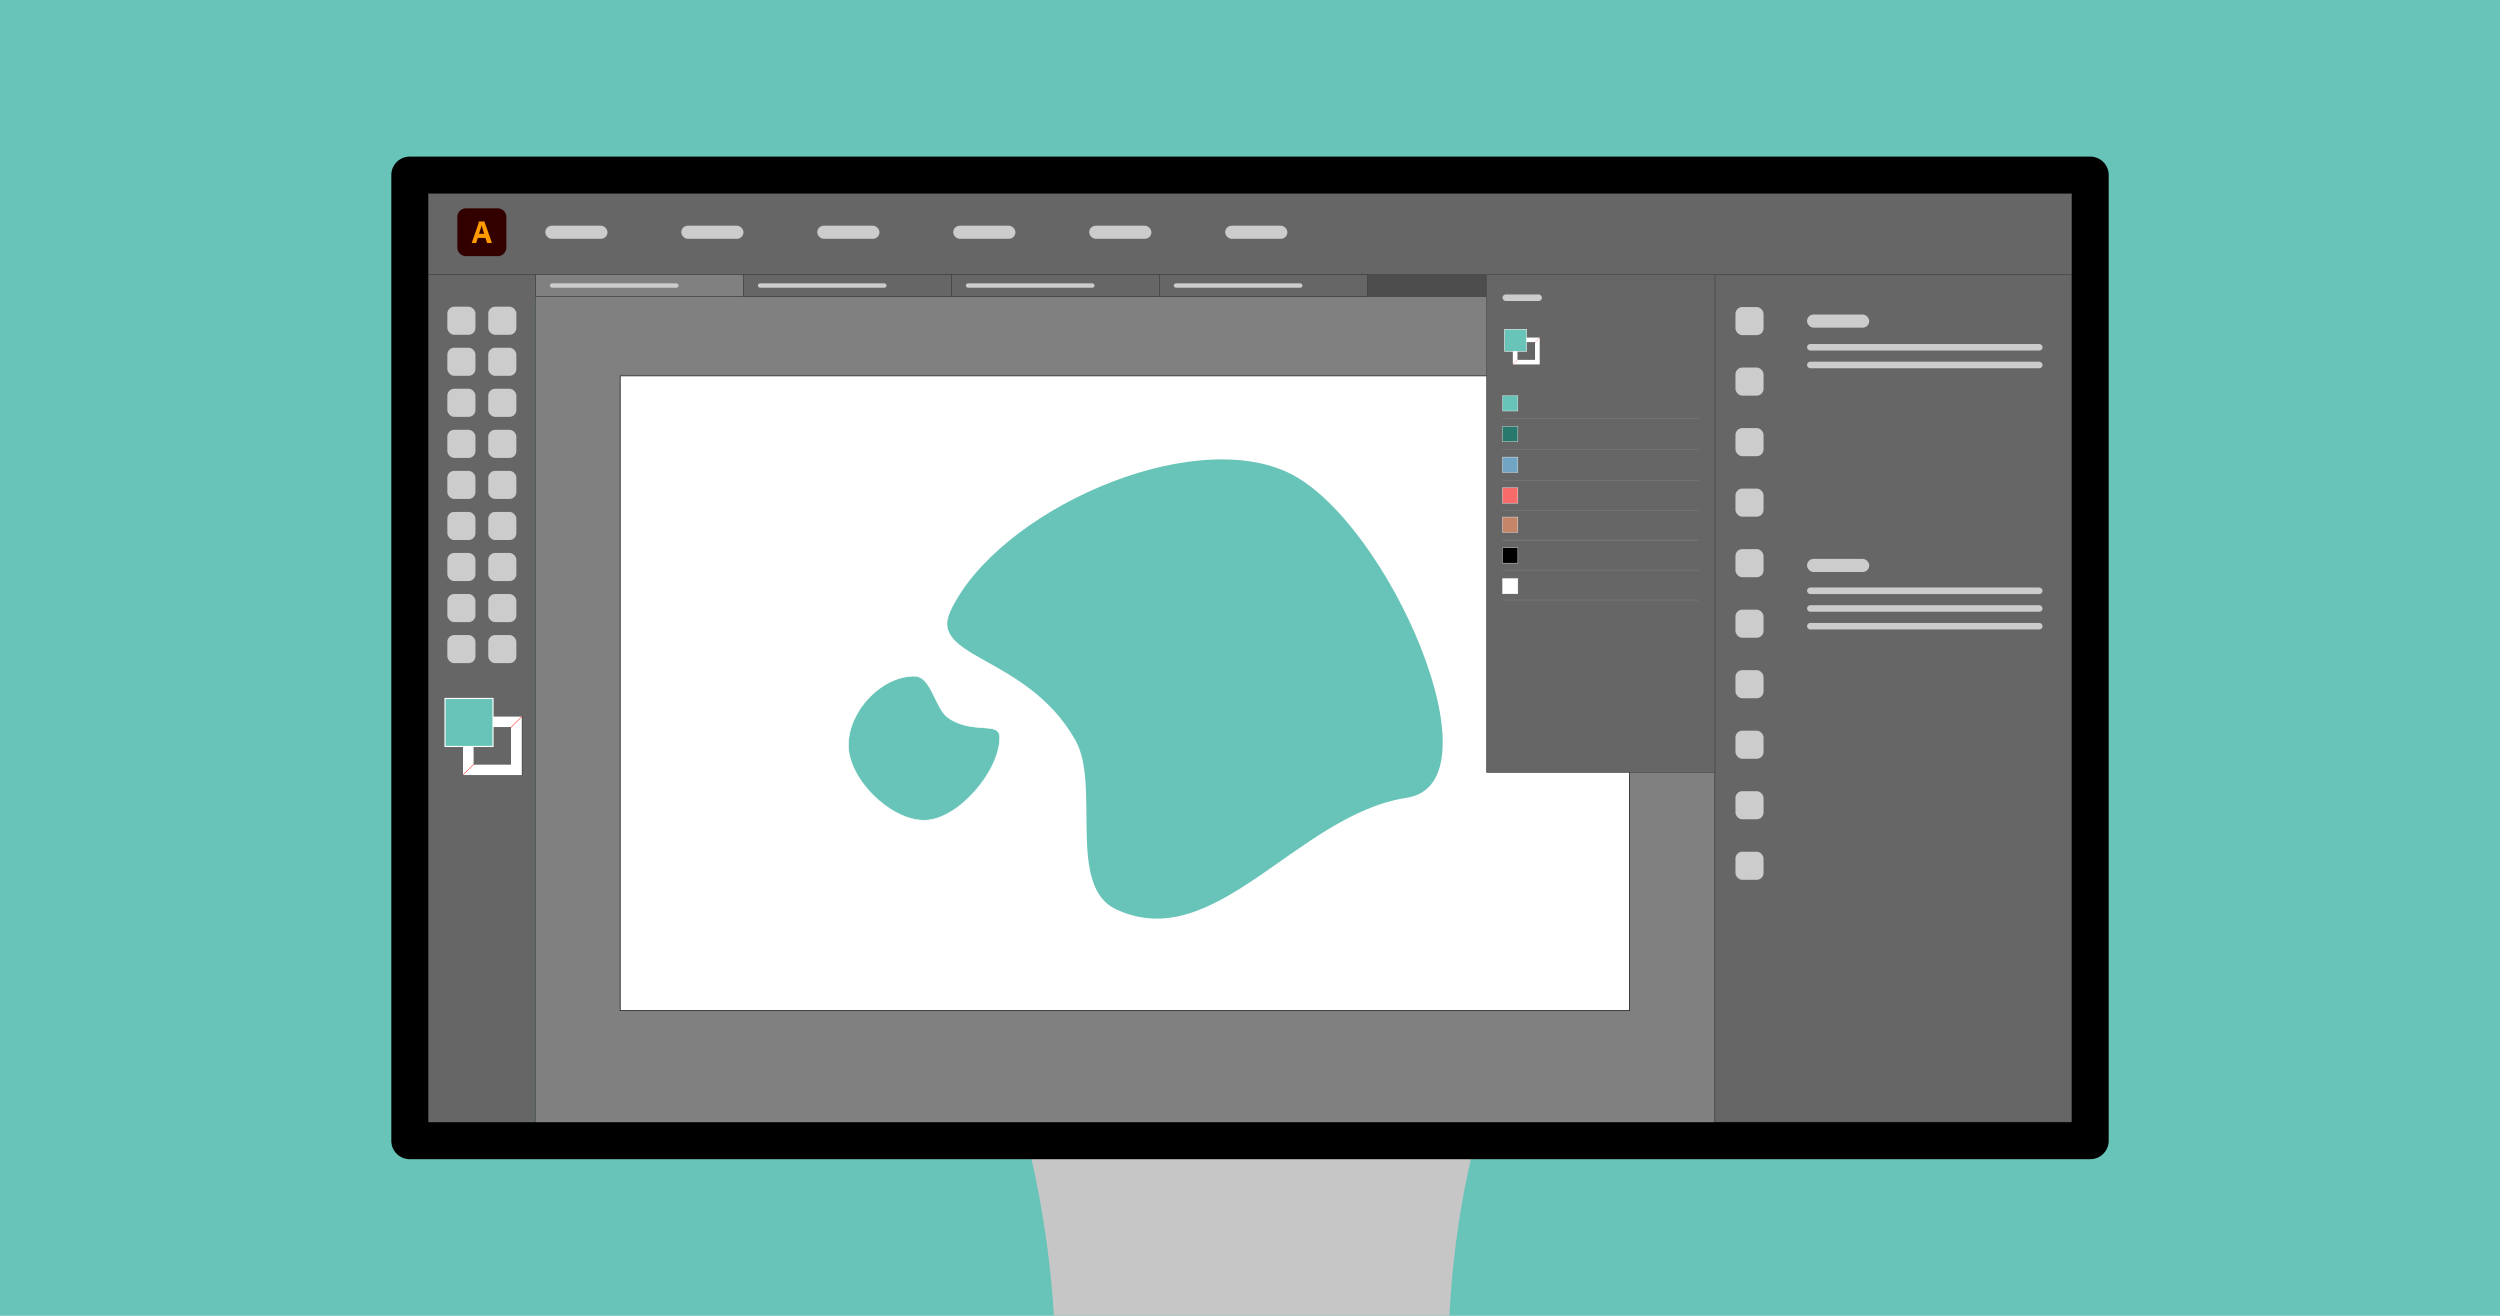 <svg xmlns="http://www.w3.org/2000/svg" viewBox="0 0 1691 890">
  <g id="monitor">
    <rect width="1691" height="890" style="fill: #68c4b8"/>
    <path d="M995,784s-11.57,45.1-14.62,106H712.89a675.56,675.56,0,0,0-15.16-106Z" style="fill: #c6c6c6"/>
    <g>
      <rect x="362.22" y="200.55" width="797.68" height="558.57" style="fill: gray;stroke: #4d4d4d;stroke-miterlimit: 10;stroke-width: 0.193px"/>
      <rect x="419.51" y="254.21" width="682.7" height="429.34" style="fill: #fff;stroke: #2d2d2d;stroke-miterlimit: 10;stroke-width: 0.593px"/>
      <rect x="289.63" y="130.91" width="1111.73" height="54.85" style="fill: #666;stroke: #4d4d4d;stroke-miterlimit: 10;stroke-width: 0.57px"/>
      <rect x="362.22" y="185.75" width="797.68" height="14.8" style="fill: #4d4d4d;stroke: #4d4d4d;stroke-miterlimit: 10;stroke-width: 0.669px"/>
      <rect x="362.22" y="185.75" width="140.67" height="14.8" style="fill: gray;stroke: #333;stroke-miterlimit: 10;stroke-width: 0.281px"/>
      <rect x="289.63" y="185.75" width="72.59" height="573.37" style="fill: #666;stroke: #333;stroke-miterlimit: 10;stroke-width: 0.281px"/>
      <rect x="1159.9" y="185.75" width="241.47" height="573.37" style="fill: #666;stroke: #4d4d4d;stroke-miterlimit: 10;stroke-width: 0.76px"/>
      <rect x="502.89" y="185.75" width="140.67" height="14.8" style="fill: #666;stroke: #333;stroke-miterlimit: 10;stroke-width: 0.281px"/>
      <rect x="643.56" y="185.75" width="140.67" height="14.8" style="fill: #666;stroke: #333;stroke-miterlimit: 10;stroke-width: 0.281px"/>
      <rect x="784.22" y="185.75" width="140.67" height="14.8" style="fill: #666;stroke: #333;stroke-miterlimit: 10;stroke-width: 0.281px"/>
      <rect x="1005.55" y="185.75" width="154.45" height="336.69" style="fill: #666;stroke: #4d4d4d;stroke-miterlimit: 10;stroke-width: 0.466px"/>
      <rect x="1016.29" y="199.17" width="26.69" height="4.44" rx="2.22" style="fill: #ccc"/>
      <line x1="1149.05" y1="283.21" x2="1016.29" y2="283.21" style="fill: none;stroke: #999;stroke-miterlimit: 10;stroke-width: 0.19px"/>
      <line x1="1149.05" y1="303.98" x2="1016.29" y2="303.98" style="fill: none;stroke: #999;stroke-miterlimit: 10;stroke-width: 0.19px"/>
      <line x1="1149.05" y1="324.76" x2="1016.29" y2="324.76" style="fill: none;stroke: #999;stroke-miterlimit: 10;stroke-width: 0.19px"/>
      <line x1="1149.05" y1="345.04" x2="1016.29" y2="345.04" style="fill: none;stroke: #999;stroke-miterlimit: 10;stroke-width: 0.19px"/>
      <line x1="1149.05" y1="365.31" x2="1016.29" y2="365.31" style="fill: none;stroke: #999;stroke-miterlimit: 10;stroke-width: 0.19px"/>
      <line x1="1149.05" y1="385.59" x2="1016.29" y2="385.59" style="fill: none;stroke: #999;stroke-miterlimit: 10;stroke-width: 0.19px"/>
      <line x1="1149.05" y1="405.86" x2="1016.29" y2="405.86" style="fill: none;stroke: #999;stroke-miterlimit: 10;stroke-width: 0.19px"/>
      <g>
        <rect x="302.58" y="207.44" width="19.01" height="19.01" rx="4.63" style="fill: #ccc"/>
        <rect x="330.26" y="207.44" width="19.01" height="19.01" rx="4.63" style="fill: #ccc"/>
      </g>
      <g>
        <rect x="302.58" y="235.2" width="19.01" height="19.01" rx="4.63" style="fill: #ccc"/>
        <rect x="330.26" y="235.2" width="19.01" height="19.01" rx="4.63" style="fill: #ccc"/>
      </g>
      <g>
        <rect x="302.58" y="262.96" width="19.01" height="19.01" rx="4.63" style="fill: #ccc"/>
        <rect x="330.26" y="262.96" width="19.01" height="19.01" rx="4.63" style="fill: #ccc"/>
      </g>
      <g>
        <rect x="302.58" y="290.73" width="19.01" height="19.01" rx="4.63" style="fill: #ccc"/>
        <rect x="330.26" y="290.73" width="19.01" height="19.01" rx="4.63" style="fill: #ccc"/>
      </g>
      <g>
        <rect x="302.58" y="318.49" width="19.01" height="19.01" rx="4.63" style="fill: #ccc"/>
        <rect x="330.26" y="318.49" width="19.01" height="19.01" rx="4.63" style="fill: #ccc"/>
      </g>
      <g>
        <rect x="302.58" y="346.26" width="19.01" height="19.01" rx="4.63" style="fill: #ccc"/>
        <rect x="330.26" y="346.26" width="19.01" height="19.01" rx="4.63" style="fill: #ccc"/>
      </g>
      <g>
        <rect x="302.58" y="374.02" width="19.01" height="19.01" rx="4.63" style="fill: #ccc"/>
        <rect x="330.26" y="374.02" width="19.01" height="19.01" rx="4.63" style="fill: #ccc"/>
      </g>
      <g>
        <rect x="302.58" y="401.79" width="19.01" height="19.01" rx="4.63" style="fill: #ccc"/>
        <rect x="330.26" y="401.79" width="19.01" height="19.01" rx="4.63" style="fill: #ccc"/>
      </g>
      <g>
        <rect x="302.58" y="429.55" width="19.01" height="19.01" rx="4.63" style="fill: #ccc"/>
        <rect x="330.26" y="429.55" width="19.01" height="19.01" rx="4.63" style="fill: #ccc"/>
      </g>
      <rect x="1173.86" y="207.68" width="19.01" height="19.01" rx="4.63" style="fill: #ccc"/>
      <rect x="1173.86" y="248.61" width="19.01" height="19.01" rx="4.63" style="fill: #ccc"/>
      <rect x="1173.86" y="289.55" width="19.01" height="19.01" rx="4.63" style="fill: #ccc"/>
      <rect x="1173.86" y="330.48" width="19.01" height="19.01" rx="4.63" style="fill: #ccc"/>
      <rect x="1173.86" y="371.42" width="19.01" height="19.01" rx="4.63" style="fill: #ccc"/>
      <rect x="1173.86" y="412.36" width="19.01" height="19.01" rx="4.63" style="fill: #ccc"/>
      <rect x="1173.86" y="453.29" width="19.01" height="19.01" rx="4.63" style="fill: #ccc"/>
      <rect x="1173.86" y="494.23" width="19.01" height="19.01" rx="4.63" style="fill: #ccc"/>
      <rect x="1173.86" y="535.16" width="19.01" height="19.01" rx="4.63" style="fill: #ccc"/>
      <rect x="1173.86" y="576.1" width="19.01" height="19.01" rx="4.63" style="fill: #ccc"/>
      <rect x="368.82" y="152.66" width="42.09" height="8.88" rx="4.44" style="fill: #ccc"/>
      <rect x="371.95" y="191.66" width="87.06" height="2.98" rx="1.49" style="fill: #ccc"/>
      <rect x="512.61" y="191.66" width="87.06" height="2.98" rx="1.49" style="fill: #ccc"/>
      <rect x="653.28" y="191.66" width="87.06" height="2.98" rx="1.49" style="fill: #ccc"/>
      <rect x="793.94" y="191.66" width="87.06" height="2.98" rx="1.49" style="fill: #ccc"/>
      <rect x="460.8" y="152.66" width="42.09" height="8.88" rx="4.44" style="fill: #ccc"/>
      <rect x="552.78" y="152.66" width="42.09" height="8.88" rx="4.44" style="fill: #ccc"/>
      <rect x="644.75" y="152.66" width="42.09" height="8.88" rx="4.44" style="fill: #ccc"/>
      <rect x="736.73" y="152.66" width="42.09" height="8.88" rx="4.44" style="fill: #ccc"/>
      <rect x="828.71" y="152.66" width="42.09" height="8.88" rx="4.44" style="fill: #ccc"/>
      <rect x="1222.27" y="212.74" width="42.09" height="8.88" rx="4.44" style="fill: #ccc"/>
      <rect x="1222.27" y="378.03" width="42.09" height="8.88" rx="4.44" style="fill: #ccc"/>
      <rect x="1222.27" y="397.38" width="159.33" height="4.44" rx="2.22" style="fill: #ccc"/>
      <rect x="1222.27" y="409.36" width="159.33" height="4.44" rx="2.22" style="fill: #ccc"/>
      <rect x="1222.27" y="232.68" width="159.33" height="4.44" rx="2.22" style="fill: #ccc"/>
      <rect x="1222.27" y="244.65" width="159.33" height="4.44" rx="2.22" style="fill: #ccc"/>
      <rect x="1222.27" y="421.34" width="159.33" height="4.44" rx="2.22" style="fill: #ccc"/>
      <rect x="1016.29" y="267.62" width="10.39" height="10.39" style="fill: #68c4b8;stroke: #fff;stroke-miterlimit: 10;stroke-width: 0.243px"/>
      <rect x="1016.29" y="288.4" width="10.39" height="10.39" style="fill: #28786d;stroke: #fff;stroke-miterlimit: 10;stroke-width: 0.243px"/>
      <rect x="1016.29" y="309.18" width="10.39" height="10.39" style="fill: #72a5c4;stroke: #fff;stroke-miterlimit: 10;stroke-width: 0.243px"/>
      <rect x="1016.29" y="329.95" width="10.39" height="10.39" style="fill: #f76c6a;stroke: #fff;stroke-miterlimit: 10;stroke-width: 0.243px"/>
      <rect x="1016.29" y="349.73" width="10.39" height="10.39" style="fill: #c58569;stroke: #fff;stroke-miterlimit: 10;stroke-width: 0.243px"/>
      <rect x="1016.29" y="370.51" width="10.39" height="10.39" style="stroke: #fff;stroke-miterlimit: 10;stroke-width: 0.243px"/>
      <rect x="1016.29" y="391.28" width="10.39" height="10.39" style="fill: #fff;stroke: #fff;stroke-miterlimit: 10;stroke-width: 0.243px"/>
      <g>
        <g id="Layer_2" data-name="Layer 2">
          <g id="Layer_1-2" data-name="Layer 1-2">
            <g id="Layer_2-2" data-name="Layer 2-2">
              <g id="Surfaces">
                <g id="Drawing_Surface" data-name="Drawing Surface">
                  <g id="Outline_no_shadow" data-name="Outline no shadow">
                    <path d="M315.22,140.93h21.42a5.86,5.86,0,0,1,5.87,5.86h0v20.59a5.87,5.87,0,0,1-5.86,5.88H315.22a5.89,5.89,0,0,1-5.88-5.87h0V146.8a5.87,5.87,0,0,1,5.87-5.87Z" style="fill: #300"/>
                  </g>
                </g>
              </g>
            </g>
          </g>
        </g>
        <g id="Outlined_Mnemonics_Logos" data-name="Outlined Mnemonics Logos">
          <g id="Ai">
            <path d="M328.34,160.94H323.2l-1.05,3.25a.25.25,0,0,1-.26.19h-2.6c-.15,0-.2-.08-.15-.25l4.45-12.81.13-.46a4.43,4.43,0,0,0,.09-.9.14.14,0,0,1,.11-.15h3.58c.11,0,.16,0,.18.11l5,14.24c0,.15,0,.22-.14.22h-2.89a.22.22,0,0,1-.22-.15ZM324,158.13h3.51c-.08-.29-.19-.63-.32-1s-.25-.78-.37-1.19-.26-.84-.4-1.27-.26-.83-.37-1.23-.21-.75-.31-1.08h0a15.54,15.54,0,0,1-.47,1.78c-.2.66-.41,1.36-.63,2S324.21,157.55,324,158.13Z" style="fill: #ff9a00"/>
          </g>
        </g>
      </g>
      <path d="M313,484.43V524.5h40.08V484.43Zm32.47,32.47H320.6V492h24.87Z" style="fill: #fff;stroke: #000;stroke-miterlimit: 10;stroke-width: 0.19px"/>
      <polygon points="352.98 484.52 313.1 524.03 313.1 524.41 352.98 484.93 352.98 484.52" style="fill: #e00"/>
      <rect x="320.52" y="491.94" width="24.96" height="24.96" style="fill: #666"/>
      <path d="M1023.2,228.23v18.39h18.39V228.23Zm14.9,14.9h-11.41V231.72h11.41Z" style="fill: #fff;stroke: #000;stroke-miterlimit: 10;stroke-width: 0.087px"/>
      <polygon points="1041.54 228.27 1023.24 246.4 1023.24 246.57 1041.54 228.46 1041.54 228.27" style="fill: #e00"/>
      <rect x="1026.69" y="231.59" width="11.54" height="11.54" style="fill: #666;stroke: #1a1a1a;stroke-miterlimit: 10;stroke-width: 0.076px"/>
      <path d="M676.25,498.8c0,22.91-28.3,56.08-51.22,56.08S573.82,527,573.82,504.09s21.83-46.78,44.74-46.78c11.46,0,14,21.95,22.68,28.08C657.86,497.14,676.25,487.34,676.25,498.8Z" style="fill: #68c4b8;stroke: #fff;stroke-miterlimit: 10;stroke-width: 0.452px"/>
      <path d="M642.43,412.63C674.49,345.11,804.26,287,871.78,319.06s145.91,211.21,79.82,221.29c-73.89,11.27-129.76,107.3-197.28,75.23-33.76-16-10.53-84.27-27.51-114.46C694.26,443.25,626.39,446.39,642.43,412.63Z" style="fill: #68c4b8;stroke: #fff;stroke-miterlimit: 10;stroke-width: 1.474px"/>
      <rect x="301.01" y="472.44" width="32.47" height="32.47" style="fill: #68c4b8;stroke: #fff;stroke-miterlimit: 10;stroke-width: 0.76px"/>
      <rect x="1017.69" y="222.72" width="14.9" height="14.9" style="fill: #68c4b8;stroke: #fff;stroke-miterlimit: 10;stroke-width: 0.349px"/>
      <path d="M1413.84,784.07H277.16a12.47,12.47,0,0,1-12.47-12.48V118.41a12.47,12.47,0,0,1,12.47-12.48H1413.84a12.47,12.47,0,0,1,12.47,12.48V771.59A12.47,12.47,0,0,1,1413.84,784.07Zm-1124.21-25H1401.37V130.88H289.63Z"/>
    </g>
  </g>
</svg>
